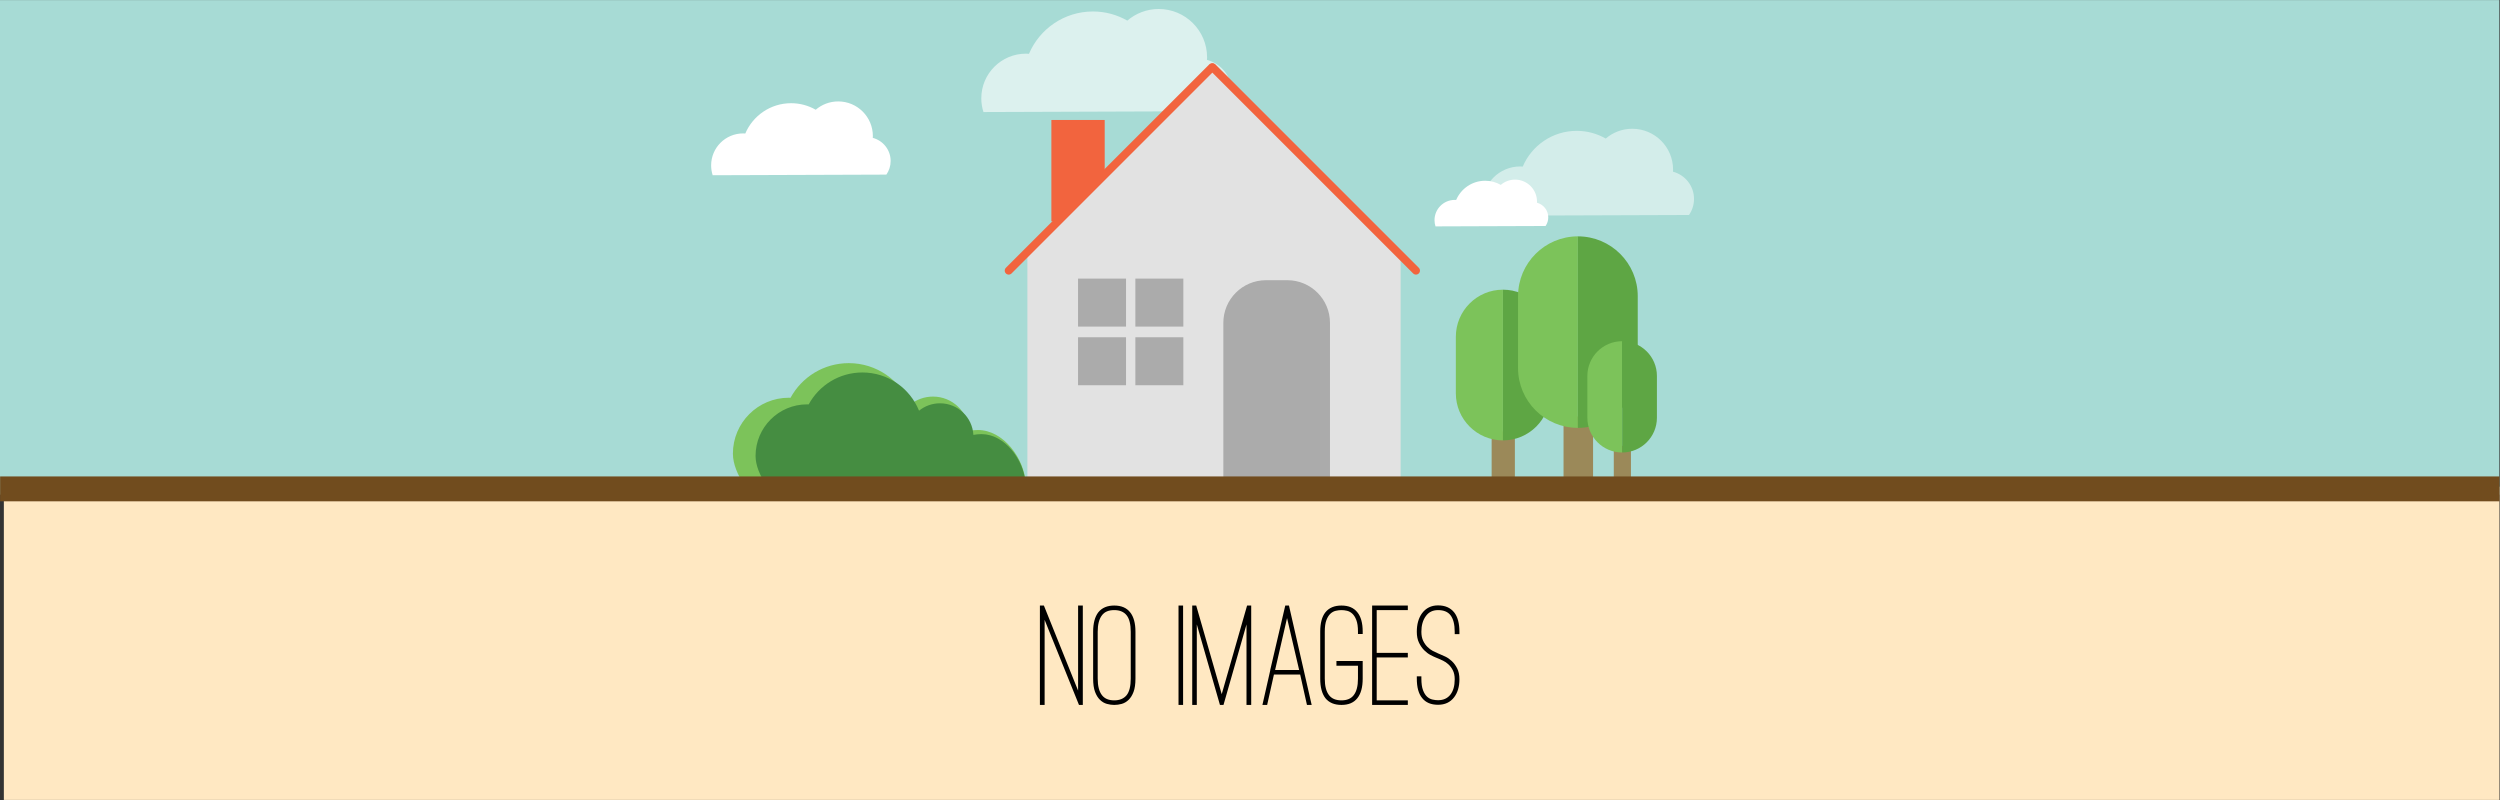 <?xml version="1.0" encoding="utf-8"?>
<!-- Generator: Adobe Illustrator 16.0.0, SVG Export Plug-In . SVG Version: 6.00 Build 0)  -->
<!DOCTYPE svg PUBLIC "-//W3C//DTD SVG 1.1//EN" "http://www.w3.org/Graphics/SVG/1.1/DTD/svg11.dtd">
<svg version="1.1" id="Layer_1" xmlns="http://www.w3.org/2000/svg" xmlns:xlink="http://www.w3.org/1999/xlink" x="0px" y="0px"
	 width="1250px" height="400px" viewBox="0 0 1250 400" enable-background="new 0 0 1250 400" xml:space="preserve">
<rect x="0" y="0" width="1250" height="400" fill="#333333" stroke="none"/>
<g>
	<rect x="-0.073" y="0.04" fill="#A7DBD5" width="1249.759" height="247.291"/>
	<path opacity="0.6" fill="#FFFFFF" d="M612.974,55.584c1.872-2.703,2.973-5.983,2.974-9.522c0-7.763-5.305-14.228-12.469-16.128
		c0.021-0.415,0.064-0.823,0.064-1.244c0-13.361-10.832-24.192-24.193-24.192c-5.997,0-11.474,2.195-15.702,5.809
		c-5.067-2.894-10.922-4.569-17.177-4.569c-14.368,0-26.698,8.727-31.983,21.167c-0.503-0.036-1-0.077-1.51-0.077
		c-12.334,0-22.333,9.999-22.333,22.332c0.001,2.395,0.381,4.702,1.082,6.861"/>
	<g>
		<rect x="525.69" y="59.985" fill="#F2643E" width="26.66" height="50.655"/>
		<polygon fill="#E2E2E2" points="700.315,243.275 513.693,243.275 513.693,127.303 606.337,33.658 700.315,127.303 		"/>
		<g>
			
				<line fill="none" stroke="#F2643E" stroke-width="4" stroke-linecap="round" stroke-miterlimit="10" x1="504.361" y1="135.301" x2="606.004" y2="33.658"/>
			
				<line fill="none" stroke="#F2643E" stroke-width="4" stroke-linecap="round" stroke-miterlimit="10" x1="707.981" y1="135.301" x2="606.337" y2="33.658"/>
		</g>
		<rect x="539.021" y="139.3" fill="#ABABAB" width="23.994" height="23.995"/>
		<rect x="567.68" y="139.3" fill="#ABABAB" width="23.994" height="23.995"/>
		<rect x="539.021" y="168.626" fill="#ABABAB" width="23.994" height="23.995"/>
		<rect x="567.68" y="168.626" fill="#ABABAB" width="23.994" height="23.995"/>
		<path fill="#ABABAB" d="M611.67,243.275v-81.847c0-11.782,9.548-21.329,21.328-21.329h10.665c11.78,0,21.328,9.547,21.328,21.329
			v81.847"/>
	</g>
	<rect x="1.927" y="243.33" fill="#FFE8C2" width="1247.813" height="156.631"/>
	<g>
		<g>
			<rect x="745.821" y="215.701" fill="#9B8959" width="11.617" height="27.633"/>
			<path fill="#7CC35A" d="M751.471,220.195L751.471,220.195c-13.005,0-23.55-10.545-23.55-23.549v-28.262
				c0-13.002,10.545-23.546,23.55-23.546"/>
			<path fill="#5EA644" d="M751.471,144.838L751.471,144.838c13.008,0,23.552,10.544,23.552,23.546v28.262
				c0,13.004-10.544,23.549-23.552,23.549"/>
		</g>
		<g>
			<rect x="781.769" y="208.221" fill="#9B8959" width="14.763" height="35.113"/>
			<path fill="#7CC35A" d="M788.946,213.934L788.946,213.934c-16.525,0-29.923-13.401-29.923-29.922V148.1
				c0-16.524,13.397-29.923,29.923-29.923"/>
			<path fill="#5EA644" d="M788.946,118.177L788.946,118.177c16.53,0,29.928,13.398,29.928,29.923v35.911
				c0,16.521-13.397,29.922-29.928,29.922"/>
		</g>
		<g>
			<rect x="806.897" y="222.932" fill="#9B8959" width="8.579" height="20.402"/>
			<path fill="#7CC35A" d="M811.068,226.252L811.068,226.252c-9.602,0-17.387-7.787-17.387-17.391v-20.867
				c0-9.602,7.785-17.386,17.387-17.386"/>
			<path fill="#5EA644" d="M811.068,170.608L811.068,170.608c9.604,0,17.393,7.785,17.393,17.386v20.867
				c0,9.604-7.788,17.391-17.393,17.391"/>
		</g>
	</g>
	<path fill="#7CC35A" d="M512.859,241.678c-0.746-12.545-11.154-26.67-23.885-26.67c-1.497,0-2.954,0.154-4.375,0.418
		c-0.532-9.551-8.428-17.137-18.11-17.137c-4.308,0-8.256,1.505-11.37,4.01c-4.917-12.148-16.809-20.73-30.722-20.73
		c-12.585,0-23.528,7.012-29.145,17.34c-0.282-0.01-0.555-0.042-0.838-0.042c-15.444,0-27.965,12.518-27.965,27.961
		c0,5.355,2.577,10.74,5.189,14.992"/>
	<path fill="#458D41" d="M512.745,241.643c-0.688-11.563-10.282-24.582-22.019-24.582c-1.38,0-2.724,0.143-4.033,0.385
		c-0.491-8.805-7.768-15.797-16.695-15.797c-3.969,0-7.609,1.387-10.479,3.695c-4.534-11.199-15.497-19.109-28.322-19.109
		c-11.599,0-21.688,6.462-26.866,15.984c-0.258-0.008-0.511-0.041-0.771-0.041c-14.237,0-25.779,11.543-25.779,25.779
		c0,4.936,2.376,9.9,4.784,13.818"/>
	<path fill="#FFFFFF" d="M443.188,87.305c1.343-1.938,2.13-4.286,2.131-6.822c0-5.561-3.8-10.191-8.932-11.553
		c0.017-0.297,0.046-0.589,0.046-0.89c0-9.57-7.759-17.329-17.329-17.329c-4.296,0-8.22,1.572-11.247,4.16
		c-3.631-2.072-7.824-3.272-12.306-3.272c-10.291,0-19.124,6.251-22.909,15.162c-0.359-0.024-0.716-0.055-1.082-0.055
		c-8.834,0-15.996,7.163-15.996,15.997c0.001,1.715,0.272,3.369,0.774,4.915"/>
	<path opacity="0.5" fill="#FFFFFF" d="M844.496,107.495c1.583-2.28,2.507-5.048,2.507-8.038c0-6.55-4.474-12.004-10.518-13.611
		c0.018-0.349,0.052-0.692,0.052-1.049c0-11.275-9.139-20.417-20.42-20.417c-5.059,0-9.686,1.853-13.25,4.903
		c-4.279-2.444-9.222-3.855-14.498-3.855c-12.126,0-22.535,7.365-26.994,17.862c-0.419-0.031-0.842-0.062-1.275-0.062
		c-10.404,0-18.848,8.435-18.848,18.844c0.005,2.025,0.324,3.971,0.913,5.793"/>
	<path fill="#FFFFFF" d="M772.786,112.997c0.852-1.224,1.348-2.713,1.348-4.322c0-3.52-2.405-6.457-5.656-7.318
		c0.011-0.19,0.028-0.373,0.028-0.565c0-6.063-4.915-10.982-10.981-10.982c-2.721,0-5.21,0.997-7.127,2.637
		c-2.302-1.314-4.959-2.075-7.797-2.075c-6.522,0-12.12,3.963-14.518,9.607c-0.227-0.016-0.452-0.031-0.688-0.031
		c-5.596,0-10.136,4.536-10.136,10.133c0.003,1.088,0.175,2.135,0.492,3.116"/>
	<rect x="0.056" y="238.219" fill="#714C1E" width="1249.703" height="12.441"/>
	<g>
		<path d="M522.312,352.463h-2.36V302.77h1.992l17.105,42.541V302.77h2.36v49.693h-1.918l-17.18-42.543V352.463z"/>
		<path d="M557.112,352.463c-1.181,0-2.396-0.168-3.649-0.514c-1.256-0.346-2.397-1.006-3.43-1.992
			c-1.031-0.984-1.868-2.32-2.507-4.02c-0.638-1.695-0.958-3.92-0.958-6.67v-23.377c0-4.227,0.86-7.469,2.58-9.73
			c1.818-2.258,4.473-3.391,7.964-3.391c3.538,0,6.192,1.133,7.962,3.391c1.77,2.213,2.654,5.457,2.654,9.73v23.377
			c0,2.75-0.32,4.975-0.958,6.67c-0.64,1.699-1.474,3.035-2.507,4.02c-1.033,0.986-2.175,1.646-3.43,1.992
			C559.582,352.295,558.339,352.463,557.112,352.463z M557.112,305.053c-2.803,0-4.843,0.861-6.121,2.584
			c-1.425,1.816-2.138,4.57-2.138,8.254v23.377c0,3.734,0.713,6.514,2.138,8.334c1.328,1.717,3.366,2.578,6.121,2.578
			c2.701,0,4.768-0.861,6.192-2.578c1.375-1.723,2.066-4.504,2.066-8.334v-23.377c0-3.783-0.691-6.537-2.066-8.254
			C561.928,305.914,559.864,305.053,557.112,305.053z"/>
		<path d="M589.259,352.463V302.77h2.285v49.693H589.259z"/>
		<path d="M598.399,352.463h-2.283V302.77h1.989l12.755,44.313l12.685-44.313h2.059v49.693h-2.355v-40.256l-11.5,40.256h-1.773
			l-11.575-40.256V352.463z"/>
		<path d="M633.573,352.463h-2.363l3.91-17.252v-0.223l7.517-32.219h1.844l11.356,49.693h-2.358l-3.391-15.189h-13.124
			L633.573,352.463z M643.524,309.037l-5.971,25.951h12.014L643.524,309.037z"/>
		<path d="M670.731,352.463c-3.541,0-6.223-1.129-8.037-3.389c-1.722-2.264-2.58-5.508-2.58-9.732V315.82
			c0-4.279,0.858-7.494,2.58-9.66c1.814-2.258,4.496-3.391,8.037-3.391c3.536,0,6.189,1.133,7.959,3.391
			c1.771,2.166,2.661,5.381,2.661,9.66v1.178h-2.364v-1.178c0-2.41-0.268-4.326-0.81-5.754c-0.541-1.422-1.214-2.504-2.031-3.24
			c-0.809-0.74-1.692-1.219-2.652-1.439c-0.952-0.223-1.879-0.334-2.763-0.334c-0.888,0-1.819,0.111-2.804,0.334
			c-0.981,0.221-1.88,0.699-2.689,1.439c-0.815,0.736-1.486,1.818-2.031,3.24c-0.542,1.428-0.81,3.344-0.81,5.754v23.521
			c0,3.686,0.709,6.439,2.141,8.26c1.322,1.717,3.39,2.578,6.193,2.578c2.747,0,4.794-0.861,6.116-2.578
			c1.424-1.82,2.14-4.574,2.14-8.26v-6.49h-10.763v-2.361h13.127v8.852c0,4.275-0.89,7.521-2.661,9.732
			C676.921,351.334,674.268,352.463,670.731,352.463z"/>
		<path d="M688.348,305.053v21.383h15.564v2.287h-15.564v21.457h15.564v2.283h-17.848V302.77h17.848v2.283H688.348z"/>
		<path d="M719.025,352.391c-3.536,0-6.194-1.131-7.968-3.393c-1.763-2.111-2.652-5.355-2.652-9.73v-1.107h2.285v1.107
			c0,2.457,0.274,4.398,0.818,5.824c0.534,1.428,1.214,2.51,2.022,3.246c0.811,0.736,1.706,1.213,2.695,1.434
			c0.977,0.225,1.916,0.334,2.799,0.334c2.652,0,4.704-0.922,6.157-2.766c1.447-1.844,2.177-4.41,2.177-7.705
			c0-1.77-0.311-3.256-0.925-4.461c-0.614-1.203-1.354-2.199-2.213-2.984c-0.858-0.787-1.758-1.402-2.689-1.844
			c-0.932-0.443-1.697-0.787-2.283-1.033l-1.258-0.518c-0.736-0.293-1.648-0.721-2.726-1.289c-1.082-0.564-2.124-1.354-3.137-2.361
			c-1.006-1.006-1.88-2.258-2.617-3.76c-0.737-1.5-1.106-3.328-1.106-5.494c0-3.73,0.862-6.807,2.582-9.213
			c1.966-2.658,4.648-3.984,8.038-3.984c3.49,0,6.165,1.156,8.037,3.467c1.771,2.213,2.652,5.457,2.652,9.73v1.18h-2.355v-1.18
			c0-3.73-0.716-6.51-2.141-8.328c-1.33-1.674-3.39-2.51-6.193-2.51c-2.653,0-4.692,1.012-6.124,3.023
			c-1.473,2.018-2.211,4.621-2.211,7.814c0,1.773,0.297,3.273,0.889,4.498c0.586,1.234,1.317,2.262,2.177,3.098
			c0.858,0.838,1.758,1.5,2.688,1.992c0.933,0.492,1.771,0.885,2.508,1.182l1.18,0.512c0.635,0.25,1.502,0.629,2.58,1.146
			c1.083,0.512,2.14,1.25,3.174,2.211c1.033,0.959,1.929,2.174,2.688,3.646c0.759,1.479,1.142,3.297,1.142,5.459
			c0,3.686-0.882,6.686-2.652,8.994C725.146,351.139,722.464,352.391,719.025,352.391z"/>
	</g>
</g>
</svg>
